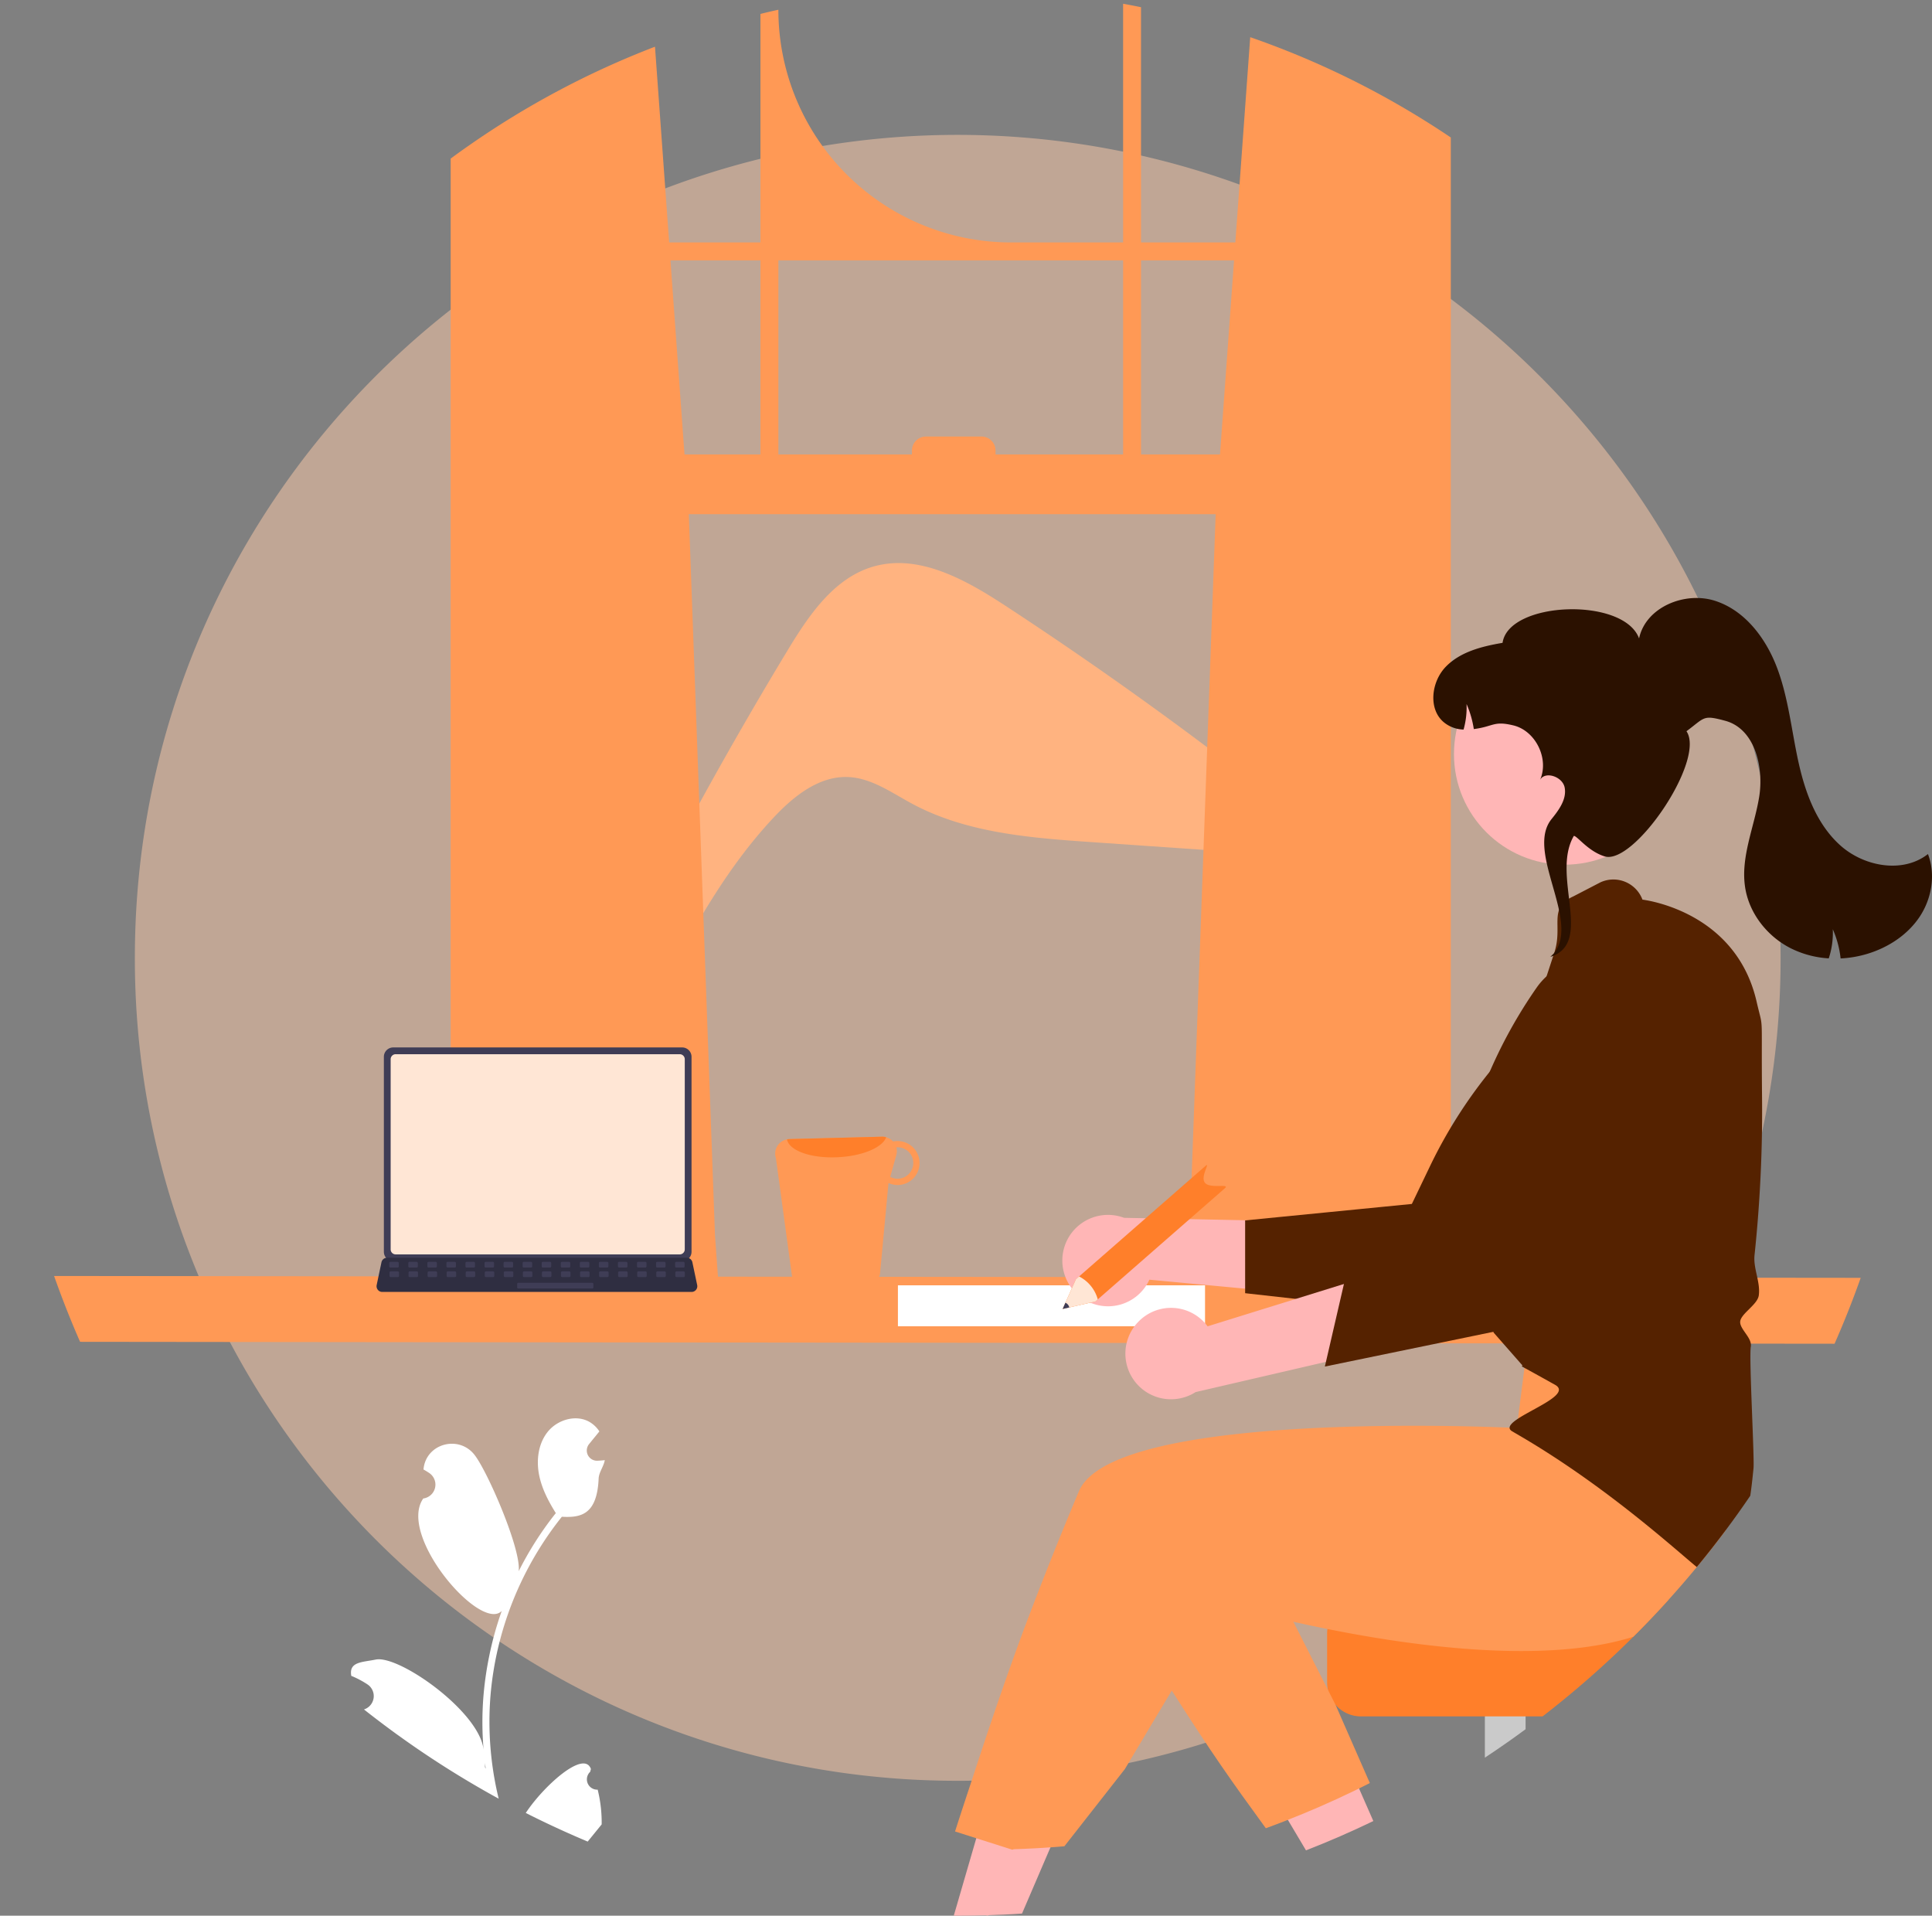 <?xml version="1.0" encoding="UTF-8" standalone="no"?>
<svg
   data-name="Layer 1"
   width="849.273"
   height="842.002"
   viewBox="0 0 849.273 842.002"
   version="1.1"
   id="svg124"
   sodipodi:docname="draww.svg"
   inkscape:version="1.1 (c68e22c387, 2021-05-23)"
   xmlns:inkscape="http://www.inkscape.org/namespaces/inkscape"
   xmlns:sodipodi="http://sodipodi.sourceforge.net/DTD/sodipodi-0.dtd"
   xmlns="http://www.w3.org/2000/svg"
   xmlns:svg="http://www.w3.org/2000/svg">
  <rect x="0" y="0" width="849.273" height="842.002" fill="#808080" stroke="none"/>
  <defs
     id="defs128" />
  <sodipodi:namedview
     id="namedview126"
     pagecolor="#ffffff"
     bordercolor="#666666"
     borderopacity="1.0"
     inkscape:pageshadow="2"
     inkscape:pageopacity="0.0"
     inkscape:pagecheckerboard="0"
     showgrid="false"
     inkscape:zoom="0.54869204"
     inkscape:cx="425.55748"
     inkscape:cy="421.91245"
     inkscape:window-width="1366"
     inkscape:window-height="705"
     inkscape:window-x="-8"
     inkscape:window-y="-8"
     inkscape:window-maximized="1"
     inkscape:current-layer="svg124" />
  <path
     d="m 782.719,421 a 360.998,360.998 0 0 1 -20.681,120.845 c -0.009,0.026 -0.017,0.043 -0.026,0.069 -0.06,0.18 -0.12,0.344 -0.189,0.524 v 0.009 q -4.395,12.347 -9.657,24.281 a 361.508,361.508 0 0 1 -31.842,57.411 q -4.485,6.624 -9.288,13.034 -5.284,7.088 -10.903,13.893 -5.181,6.276 -10.637,12.312 -6.483,7.191 -13.352,14.013 a 361.857,361.857 0 0 1 -34.265,30.072 q -3.17,2.462 -6.41,4.837 -7.539,5.567 -15.38,10.74 A 358.658,358.658 0 0 1 584.375,743.798 c -2.122,1.083 -4.262,2.148 -6.41,3.179 q -12.463,6.019 -25.432,11.075 c -2.466,0.971 -4.94,1.907 -7.441,2.81 -0.421,0.163 -0.842,0.318 -1.272,0.464 a 359.403,359.403 0 0 1 -91.985,20.088 q -3.274,0.296 -6.556,0.498 -3.48,0.245 -6.968,0.395 c -1.839,0.095 -3.669,0.163 -5.516,0.215 -0.378,0.017 -0.765,0.034 -1.143,0.034 q -3.725,0.116 -7.475,0.146 c -1.057,0.009 -2.114,0.017 -3.179,0.017 -0.498,0 -0.997,0 -1.495,-0.009 q -10.813,-0.039 -21.463,-0.705 c -0.146,-0.009 -0.292,-0.026 -0.438,-0.026 -2.543,-0.172 -5.078,-0.352 -7.604,-0.576 q -13.494,-1.134 -26.695,-3.265 -3.042,-0.477 -6.066,-1.031 -13.133,-2.32 -25.922,-5.593 -3.802,-0.967 -7.561,-2.019 a 358.261,358.261 0 0 1 -42.504,-14.761 q -11.921,-5 -23.396,-10.809 -5.168,-2.616 -10.233,-5.396 c -0.919,-0.498 -1.83,-1.005 -2.741,-1.512 q -9.975,-5.568 -19.538,-11.737 -7.836,-5.039 -15.38,-10.482 c -0.619,-0.43 -1.229,-0.876 -1.839,-1.323 q -5.787,-4.214 -11.384,-8.643 -12.179,-9.653 -23.49,-20.285 -7.823,-7.346 -15.19,-15.156 A 362.321,362.321 0 0 1 89.524,566.006 q -5.336,-12.179 -9.795,-24.805 a 0.159,0.159 0 0 1 -0.017,-0.06 361.157,361.157 0 0 1 -20.432,-120.141 c 0,-151.871 93.6,-281.883 226.259,-335.497 A 362.679,362.679 0 0 1 581.102,96.561 C 700.563,155.613 782.719,278.718 782.719,421 Z"
     fill="#f2f2f2"
     id="path2"
     style="stroke-width:0.859;fill:#ffccaa;fill-opacity:0.502" />
  <path
     d="M521.485,314.998c9.332-15.434,20.39-31.913,37.707-36.953,20.055-5.836,40.656,5.758,58.131,17.199A1693.946,1693.946,0,0,1,768.074,406.315l-.053.599q-56.246-3.879-112.492-7.758c-27.092-1.868-55.115-3.994-79.056-16.811-9.085-4.863-17.941-11.36-28.236-11.812-12.79-.562-23.943,8.371-32.707,17.703C463.686,443.443,448.683,527.867,390.52,576.37A1845.847,1845.847,0,0,1,521.485,314.998Z"
     transform="translate(-175.363 -28.999)"
     fill="#f2f2f2"
     id="path6"
     style="fill:#ffb380;fill-opacity:1" />
  <path
     d="M807.865,85.958c-.87-.58-1.75-1.13-2.62-1.69a380.241,380.241,0,0,0-80.31-38.93l-6.54,90.22h-41.46v-103.39c-2.61-.54-5.24-1.05-7.87-1.53v104.92H619.795A102.27,102.27,0,0,1,517.525,33.288v-0c-2.64.57-5.26,1.18-7.88,1.83v100.44h-40.13l-6.23-86.03a380.858,380.858,0,0,0-81.94,43.53c-.44.3-.88.61-1.31.91-2.21,1.55-4.39,3.13-6.56,4.73v502.19h118.27l-2.09-28.95-11.5-316.95h231.59l-11.5,316.95-2.09,28.95h116.96v-511.45Q810.505,87.668,807.865,85.958Zm-298.22,142.78h-33.39l-6.17-85.3h39.56Zm159.42,0H612.985v-1.69a6.18,6.18,0,0,0-6.19-6.18h-24.38a6.178,6.178,0,0,0-6.18,6.18v1.69h-58.71v-85.3h151.54Zm7.87,0v-85.3h40.89l-6.17,85.3Z"
     transform="translate(-175.363 -28.999)"
     fill="#3f3d56"
     id="path8"
     style="fill:#ff9955" />
  <path
     d="M993.294,590.647c-.01.03-.02.05-.03.08-.07.21-.14.4-.22.61v.01q-5.115,14.37-11.24,28.26l-771.24-.84q-6.21-14.175-11.4-28.87a.185.185,0,0,1-.02-.07Z"
     transform="translate(-175.363 -28.999)"
     fill="#3f3d56"
     id="path10"
     style="fill:#ff9955;fill-opacity:1" />
  <rect
     x="394.711"
     y="564.938"
     width="135"
     height="18"
     fill="#fff"
     id="rect12" />
  <path
     d="M391.373,770.209q.72-6.345,1.99-12.61a146.201,146.201,0,0,1,28.98-61.94c8.25.46,15.48-.8,16.17-16.78.13-2.84,2.24-5.31,2.7-8.11-.78.11-1.59.17-2.37.22-.25.01-.51.03-.75.04h-.09a4.489,4.489,0,0,1-3.69-7.32c.34-.41.68-.83,1.02-1.25.51-.65,1.04-1.28,1.56-1.92.06-.07.11-.13.17-.2.59-.73,1.18-1.46,1.78-2.19a13.005,13.005,0,0,0-4.26-4.12c-5.95-3.49-14.16-1.07-18.46,4.31-4.31,5.38-5.13,12.94-3.63,19.66,1.28,5.76,4.07,11.04,7.2,16.06-.32.41-.66.81-.98,1.23a147.304,147.304,0,0,0-15.35,24.32c1.22-9.53-13.69-43.93-19.46-51.22-6.93-8.75-21.13-4.93-22.35,6.17-.01.1-.03.21-.04.32.86.48,1.7.99,2.52,1.54a6.149,6.149,0,0,1-2.48,11.19l-.13.02c-11.46,16.37,25.29,58.98,34.5,49.42a145.105,145.105,0,0,0-5.53,19.94,147.475,147.475,0,0,0-2.56,18.09,142.314,142.314,0,0,0,.11,22.99,2.51,2.51,0,0,1-.04-.27c-2.05-16.66-37.12-41.43-47.36-39.37-5.9,1.19-11.71.92-10.81,6.87.01.1.03.19.04.29a39.404,39.404,0,0,1,4.63,2.23c.86.48,1.7,1,2.52,1.54a6.157,6.157,0,0,1-1.57,10.99q6.525,5.145,13.25,10.06c.71.52,1.42,1.04,2.14,1.54q8.775,6.33,17.9,12.2,11.13,7.17,22.74,13.66c1.06.59,2.12,1.18,3.19,1.76a143.529,143.529,0,0,1-4.06-33.81A139.723,139.723,0,0,1,391.373,770.209Zm5.47-35.73.02-.03a.076.076,0,0,1-.02.05Zm-7.97,71.91-.31-.69c.01-.51.01-1.01,0-1.53,0-.14-.03-.28-.03-.42.12.89.22,1.78.35,2.67Zm45.93,1.36c.11-.46.2-.78.31-1.24-.04-.1-.08-.2-.12-.29-3.33-7.93-20.91,8.06-28.51,19.63q13.35,6.75,27.23,12.58c.62-.78,1.26-1.55,1.89-2.33.06-.07.11-.13.16-.2,1.36-1.68,2.73-3.34,4.08-5.02.01-.33.01-.66.01-.98a60.25,60.25,0,0,0-1.76-14.29A4.536,4.536,0,0,1,434.803,807.749Z"
     transform="translate(-175.363 -28.999)"
     fill="#fff"
     id="path14" />
  <path
     d="M651.121,599.624a19.952,19.952,0,0,0,29.487-8.157l70.595,6.603-17.331-32.514L669.49,564.271a20.06,20.06,0,0,0-18.369,35.353Z"
     transform="translate(-175.363 -28.999)"
     fill="#ffb6b6"
     id="path16" />
  <path
     d="M722.703,597.399l97.69,10.952.337-.431c.644-.823,64.566-82.646,75.305-102.124a58.89,58.89,0,0,0,6.82-38.571l-.073-.324-.254-.215a29.885,29.885,0,0,0-37.369-.819,211.683,211.683,0,0,0-61.088,75.483l-8.08,16.821-73.288,7.228Z"
     transform="translate(-175.363 -28.999)"
     fill="#f9a826"
     id="path18"
     style="fill:#552200;fill-opacity:1" />
  <path
     d="M643.446,826.241l-18.82,43.82q-4.05.285-8.11.46c-2.14.11-4.27.19-6.42.25l-.73.23-.6-.19q-4.335.135-8.7.17c-1.23.01-2.46.02-3.7.02-.58,0-1.16,0-1.74-.01l1.25-4.28,1.47-5.07,5.84-20.08,8.43-28.99,12.54,5.38Z"
     transform="translate(-175.363 -28.999)"
     fill="#ffb6b6"
     id="path20" />
  <path
     d="M779.056,829.401q-14.505,7.005-29.6,12.89l-9.84-16.55,31.72-13.93Z"
     transform="translate(-175.363 -28.999)"
     fill="#ffb6b6"
     id="path22" />
  <path
     d="M845.986,754.181v34.86q-8.775,6.48-17.9,12.5v-47.36Z"
     transform="translate(-175.363 -28.999)"
     fill="#cacaca"
     id="path24" />
  <path
     d="M908.866,732.101q-7.545,8.37-15.54,16.31a421.168,421.168,0,0,1-39.88,35h-79.8a14.879,14.879,0,0,1-11.19-5.07l-.01-.03a14.727,14.727,0,0,1-3.36-6.6l-.01-.02a15.302,15.302,0,0,1-.34-3.2v-21.47a14.93,14.93,0,0,1,14.91-14.92Z"
     transform="translate(-175.363 -28.999)"
     fill="#3f3d56"
     id="path26"
     style="fill:#ff7f2a" />
  <path
     d="M941.746,648.301l-8.65,37.06a77.902,77.902,0,0,1,.84,16.24q-6.15,8.25-12.69,16.17-6.03,7.305-12.38,14.33-7.545,8.37-15.54,16.31c-13.88,4.36-30.24,6.14-47.34,6.26-5.9.05-11.89-.11-17.9-.43-24.37-1.28-49.02-5.19-69.21-9.25-5.34-1.06-10.36-2.14-14.98-3.19-8.75-1.97-16.07-3.81-21.37-5.21-5.97-1.56-9.37-2.57-9.37-2.57l-22.71,38.03-20.62,34.52-26.57,33.91q-3.81.345-7.63.58-4.05.285-8.11.46c-2.14.11-4.27.19-6.42.25l-.73.23-.6-.19-9.64-3.07-3.25-1.03-11.69-3.72s2.61-8.22,7.18-21.93c1.68-5.03,13.58-42.22,26.03-74.69,3.69-9.64,7.51-19.42,11.44-29.15,3.22-7.99,6.5-15.95,9.82-23.8,5.77-13.61,33.65-20.95,66.48-24.8,1.67-.19,3.35-.38,5.04-.56,16.73-1.76,34.48-2.67,51.08-3.09,8.31-.21,16.33-.29,23.79-.3q3.615,0,7.03.02h.01c6.15.03,11.81.12,16.79.22.97.02,1.91.05,2.83.07h.01c.62.01,1.23.03,1.83.04,10.89.28,17.57.62,17.57.62l2.59-20.32.53-4.1.5-3.9v-.01l.06-.49.41-.01,7.2-.14,60.52-1.18,25.778-1.092Z"
     transform="translate(-175.363 -28.999)"
     fill="#2f2e41"
     id="path28"
     style="fill:#ff9955;fill-opacity:1" />
  <path
     d="M777.516,812.701c-2.47,1.26-4.96,2.5-7.46,3.7q-14.505,7.005-29.6,12.89c-2.87,1.13-5.75,2.22-8.66,3.27-.32-.45-.65-.9-.98-1.35-13.88-19.05-22.52-31.19-40.37-59.16-7.47-11.7-14.98-23.9-22.27-36.36l52.78-24.64,5.92-2.76,17.02,33.51,15.18,29.89,3.38,6.65Z"
     transform="translate(-175.363 -28.999)"
     fill="#2f2e41"
     id="path30"
     style="fill:#ff9955;fill-opacity:1" />
  <circle
     cx="687.764"
     cy="331.428"
     r="48.625"
     fill="#ffb6b6"
     id="circle32" />
  <path
     d="M949.926,511.571c-.4-40.16.78-28.53-2.4-42.36-8.54-37.18-43.99-43.96-50.17-44.8a13.645,13.645,0,0,0-18.45-7.61l-11.831,6.135c-11.47,5.25-4.509,12.835-8.469,24.805l-4.16,12.7-34.09,94.23,6.9,35.85.01.02,4.65,24.15,13.788,15.708-.258-2.508-.31.48-.01.01-.8,1.19c1.11.61,2.21,1.21,3.29,1.81q4.2,2.31,8.19,4.53c.64.36,1.27.71,1.9,1.07h.01c.4.22.8.44,1.19.66,9.98,5.58-26.96,15.74-18.75,20.51,1.14.66,2.27,1.32,3.38,1.97,37.8,22.11,67.96,49.65,77.71,57.65q6.54-7.92,12.69-16.17,5.58-7.455,10.81-15.17c.61-4.02,1.02-8.04,1.42-11.98.48-4.74-2.02-48.65-1.18-53.48.37-2.14-1.05-4.17-2.42-6.13-1.27-1.83-2.47-3.55-2.22-5.17.26-1.67,2.1-3.49,3.89-5.26,1.95-1.94,3.97-3.94,4.26-6.05.8-5.88-2.49-11.78-1.87-17.7q1.53-14.445,2.35-28.98Q950.131,531.611,949.926,511.571Z"
     transform="translate(-175.363 -28.999)"
     fill="#f9a826"
     id="path34"
     style="fill:#552200;fill-opacity:1" />
  <path
     d="M675.661,610.061a19.952,19.952,0,0,1,30.535,1.895l67.712-21.031-10.247,35.391-62.729,14.546a20.06,20.06,0,0,1-25.271-30.801Z"
     transform="translate(-175.363 -28.999)"
     fill="#ffb6b6"
     id="path36" />
  <path
     d="M757.751,629.64l125.682-25.912-32.618,8.079c.37-.978,37.029-98.122,41.482-119.914a58.89,58.89,0,0,0-4.974-38.852l-.166-.288-.307-.13a29.885,29.885,0,0,0-35.918,10.344,211.683,211.683,0,0,0-35.842,90.249l-2.705,18.464-44.312,13.256Z"
     transform="translate(-175.363 -28.999)"
     fill="#f9a826"
     id="path38"
     style="fill:#552200" />
  <path
     d="M523.526,590.069a6.416,6.416,0,0,0,6.183,4.331l26.492-.682a6.328,6.328,0,0,0,5.981-4.657l3.749-40.087a9.794,9.794,0,0,0,4.238.871,9.661,9.661,0,0,0-.485-19.317,8.185,8.185,0,0,0-1.736.181,6.548,6.548,0,0,0-4.874-2.103l-40.751,1.052a5.853,5.853,0,0,0-1.005.125,6.365,6.365,0,0,0-4.873,8.265ZM566.699,546.252l2.668-9.553a6.506,6.506,0,0,0,.02-3.375c.129-0.0.244-.062.373-.062a6.91,6.91,0,0,1,.324,13.817A6.505,6.505,0,0,1,566.699,546.252Z"
     transform="translate(-175.363 -28.999)"
     fill="#2f2e41"
     id="path40"
     style="fill:#ff9955;fill-opacity:1" />
  <path
     d="M521.317,529.783c.868,4.964,10.629,8.454,22.366,7.847,10.793-.497,19.617-4.287,21.234-8.778a6.025,6.025,0,0,0-1.844-.246l-40.751,1.052A5.853,5.853,0,0,0,521.317,529.783Z"
     transform="translate(-175.363 -28.999)"
     fill="#3f3d56"
     id="path42"
     style="fill:#ff7f2a;fill-opacity:1" />
  <path
     d="M344.106,493.493v85.704a4.122,4.122,0,0,0,4.119,4.119H475.23a4.122,4.122,0,0,0,4.119-4.119v-85.704a4.124,4.124,0,0,0-4.119-4.115H348.225A4.124,4.124,0,0,0,344.106,493.493Z"
     transform="translate(-175.363 -28.999)"
     fill="#3f3d56"
     id="path44" />
  <path
     d="M347.086,494.559v83.58a2.205,2.205,0,0,0,2.201,2.201H474.172a2.205,2.205,0,0,0,2.201-2.201V494.559a2.206,2.206,0,0,0-2.201-2.206H349.287A2.206,2.206,0,0,0,347.086,494.559Z"
     transform="translate(-175.363 -28.999)"
     fill="#f9a826"
     id="path46"
     style="fill:#ffe6d5;fill-opacity:1" />
  <path
     d="M341.45,595.911a2.47,2.47,0,0,0,1.943.93H479.385a2.502,2.502,0,0,0,2.446-3.016l-2.111-10.027a2.507,2.507,0,0,0-1.558-1.818,2.425,2.425,0,0,0-.888-.168H345.496a2.425,2.425,0,0,0-.888.168,2.507,2.507,0,0,0-1.558,1.818l-2.111,10.027A2.5,2.5,0,0,0,341.45,595.911Z"
     transform="translate(-175.363 -28.999)"
     fill="#2f2e41"
     id="path48" />
  <rect
     x="472.12"
     y="583.619"
     width="4.188"
     height="2.513"
     rx="0.488"
     transform="translate(773.065 1140.752) rotate(-180)"
     fill="#3f3d56"
     id="rect50" />
  <rect
     x="463.743"
     y="583.619"
     width="4.188"
     height="2.513"
     rx="0.488"
     transform="translate(756.311 1140.752) rotate(-180)"
     fill="#3f3d56"
     id="rect52" />
  <rect
     x="455.366"
     y="583.619"
     width="4.188"
     height="2.513"
     rx="0.488"
     transform="translate(739.557 1140.752) rotate(-180)"
     fill="#3f3d56"
     id="rect54" />
  <rect
     x="446.989"
     y="583.619"
     width="4.188"
     height="2.513"
     rx="0.488"
     transform="translate(722.803 1140.752) rotate(-180)"
     fill="#3f3d56"
     id="rect56" />
  <rect
     x="438.612"
     y="583.619"
     width="4.188"
     height="2.513"
     rx="0.488"
     transform="translate(706.049 1140.752) rotate(-180)"
     fill="#3f3d56"
     id="rect58" />
  <rect
     x="430.235"
     y="583.619"
     width="4.188"
     height="2.513"
     rx="0.488"
     transform="translate(689.295 1140.752) rotate(-180)"
     fill="#3f3d56"
     id="rect60" />
  <rect
     x="421.858"
     y="583.619"
     width="4.188"
     height="2.513"
     rx="0.488"
     transform="translate(672.541 1140.752) rotate(-180)"
     fill="#3f3d56"
     id="rect62" />
  <rect
     x="413.481"
     y="583.619"
     width="4.188"
     height="2.513"
     rx="0.488"
     transform="translate(655.787 1140.752) rotate(-180)"
     fill="#3f3d56"
     id="rect64" />
  <rect
     x="405.104"
     y="583.619"
     width="4.188"
     height="2.513"
     rx="0.488"
     transform="translate(639.033 1140.752) rotate(-180)"
     fill="#3f3d56"
     id="rect66" />
  <rect
     x="396.727"
     y="583.619"
     width="4.188"
     height="2.513"
     rx="0.488"
     transform="translate(622.279 1140.752) rotate(-180)"
     fill="#3f3d56"
     id="rect68" />
  <rect
     x="388.35"
     y="583.619"
     width="4.188"
     height="2.513"
     rx="0.488"
     transform="translate(605.525 1140.752) rotate(-180)"
     fill="#3f3d56"
     id="rect70" />
  <rect
     x="379.973"
     y="583.619"
     width="4.188"
     height="2.513"
     rx="0.488"
     transform="translate(588.771 1140.752) rotate(-180)"
     fill="#3f3d56"
     id="rect72" />
  <rect
     x="371.596"
     y="583.619"
     width="4.188"
     height="2.513"
     rx="0.488"
     transform="translate(572.017 1140.752) rotate(-180)"
     fill="#3f3d56"
     id="rect74" />
  <rect
     x="363.219"
     y="583.619"
     width="4.188"
     height="2.513"
     rx="0.488"
     transform="translate(555.264 1140.752) rotate(-180)"
     fill="#3f3d56"
     id="rect76" />
  <rect
     x="354.842"
     y="583.619"
     width="4.188"
     height="2.513"
     rx="0.488"
     transform="translate(538.51 1140.752) rotate(-180)"
     fill="#3f3d56"
     id="rect78" />
  <rect
     x="346.465"
     y="583.619"
     width="4.188"
     height="2.513"
     rx="0.488"
     transform="translate(521.756 1140.752) rotate(-180)"
     fill="#3f3d56"
     id="rect80" />
  <rect
     x="472.219"
     y="587.807"
     width="4.188"
     height="2.513"
     rx="0.488"
     transform="translate(773.263 1149.129) rotate(-180)"
     fill="#3f3d56"
     id="rect82" />
  <rect
     x="463.842"
     y="587.807"
     width="4.188"
     height="2.513"
     rx="0.488"
     transform="translate(756.509 1149.129) rotate(-180)"
     fill="#3f3d56"
     id="rect84" />
  <rect
     x="455.465"
     y="587.807"
     width="4.188"
     height="2.513"
     rx="0.488"
     transform="translate(739.755 1149.129) rotate(-180)"
     fill="#3f3d56"
     id="rect86" />
  <rect
     x="447.088"
     y="587.807"
     width="4.188"
     height="2.513"
     rx="0.488"
     transform="translate(723.001 1149.129) rotate(-180)"
     fill="#3f3d56"
     id="rect88" />
  <rect
     x="438.711"
     y="587.807"
     width="4.188"
     height="2.513"
     rx="0.488"
     transform="translate(706.247 1149.129) rotate(-180)"
     fill="#3f3d56"
     id="rect90" />
  <rect
     x="430.334"
     y="587.807"
     width="4.188"
     height="2.513"
     rx="0.488"
     transform="translate(689.493 1149.129) rotate(-180)"
     fill="#3f3d56"
     id="rect92" />
  <rect
     x="421.957"
     y="587.807"
     width="4.188"
     height="2.513"
     rx="0.488"
     transform="translate(672.739 1149.129) rotate(-180)"
     fill="#3f3d56"
     id="rect94" />
  <rect
     x="413.58"
     y="587.807"
     width="4.188"
     height="2.513"
     rx="0.488"
     transform="translate(655.985 1149.129) rotate(-180)"
     fill="#3f3d56"
     id="rect96" />
  <rect
     x="405.203"
     y="587.807"
     width="4.188"
     height="2.513"
     rx="0.488"
     transform="translate(639.231 1149.129) rotate(-180)"
     fill="#3f3d56"
     id="rect98" />
  <rect
     x="396.826"
     y="587.807"
     width="4.188"
     height="2.513"
     rx="0.488"
     transform="translate(622.477 1149.129) rotate(-180)"
     fill="#3f3d56"
     id="rect100" />
  <rect
     x="388.449"
     y="587.807"
     width="4.188"
     height="2.513"
     rx="0.488"
     transform="translate(605.723 1149.129) rotate(-180)"
     fill="#3f3d56"
     id="rect102" />
  <rect
     x="380.072"
     y="587.807"
     width="4.188"
     height="2.513"
     rx="0.488"
     transform="translate(588.969 1149.129) rotate(-180)"
     fill="#3f3d56"
     id="rect104" />
  <rect
     x="371.695"
     y="587.807"
     width="4.188"
     height="2.513"
     rx="0.488"
     transform="translate(572.215 1149.129) rotate(-180)"
     fill="#3f3d56"
     id="rect106" />
  <rect
     x="363.318"
     y="587.807"
     width="4.188"
     height="2.513"
     rx="0.488"
     transform="translate(555.462 1149.129) rotate(-180)"
     fill="#3f3d56"
     id="rect108" />
  <rect
     x="354.941"
     y="587.807"
     width="4.188"
     height="2.513"
     rx="0.488"
     transform="translate(538.708 1149.129) rotate(-180)"
     fill="#3f3d56"
     id="rect110" />
  <rect
     x="346.564"
     y="587.807"
     width="4.188"
     height="2.513"
     rx="0.488"
     transform="translate(521.954 1149.129) rotate(-180)"
     fill="#3f3d56"
     id="rect112" />
  <rect
     x="402.69"
     y="592.834"
     width="33.508"
     height="2.513"
     rx="0.488"
     transform="translate(663.525 1159.181) rotate(-180)"
     fill="#3f3d56"
     id="rect114" />
  <path
     d="M648.323,591.251l56.84-49.694c2.703-2.363-2.451,4.677-.088,7.38s11.348.045,8.645,2.407l-56.84,49.694-14.394,3.287Z"
     transform="translate(-175.363 -28.999)"
     fill="#3f3d56"
     id="path116"
     style="fill:#ff7f2a;fill-opacity:1" />
  <path
     d="M648.323,591.251l1.378-1.204a15.763,15.763,0,0,1,4.83,3.747,15.929,15.929,0,0,1,3.395,6.33l-1.046.915-11.472,2.618-2.922.669,1.218-2.739Z"
     transform="translate(-175.363 -28.999)"
     fill="#ccc"
     id="path118"
     style="fill:#ffe6d5" />
  <path
     d="M643.703,601.586a2.978,2.978,0,0,1,1.704,2.07l-2.922.669Z"
     transform="translate(-175.363 -28.999)"
     fill="#3f3d56"
     id="path120" />
  <path
     d="M1019.183,431.979c-5.36,8.02-13.94,13.57-23.18,16.32a48.487,48.487,0,0,1-11.54,1.96,43.632,43.632,0,0,0-3.43-12.82,36.022,36.022,0,0,1-1.78,12.79,42.868,42.868,0,0,1-16.87-4.52c-10.25-5.25-18.14-15.29-19.89-26.68-2.06-13.3,3.97-26.36,6.15-39.64,2.19-13.28-1.92-30.1-14.92-33.59-9.9-2.66-8.79-1.51-17.02,4.6,8.561,12.658-23.06,59.045-36,55-7.316-2.287-12-9-13.51-9-10.17,17.52,8.98,47.04-10.32,53.17l1.59-1.59c11.65-14.33-12.7-44.66-1.05-58.99,3.25-4.01,6.71-8.76,5.75-13.83-.91-4.82-8.56-7.37-10.8-3.41,4.03-9.23-1.92-21.55-11.77-23.92-8.75-2.11-8.59.49-17.37,1.62a43.573,43.573,0,0,0-3.19-11.01,35.725,35.725,0,0,1-1.31,11.22,14.088,14.088,0,0,1-8.52-3.08c-7.16-5.77-5.71-17.89.68-24.5,6.4-6.61,15.91-8.99,24.98-10.53,2.637-18.361,53.295-20.276,60.01-1.93,2.86-13.7,20.01-20.81,33.34-16.56s22.58,16.7,27.45,29.82c4.87,13.11,6.23,27.22,9.23,40.88s8.07,27.57,18.51,36.88c10.44,9.3,27.45,12.38,38.45,3.74C1026.323,413.379,1024.533,423.949,1019.183,431.979Z"
     transform="translate(-175.363 -28.999)"
     fill="#2f2e41"
     id="path122"
     style="fill:#2b1100" />
</svg>
